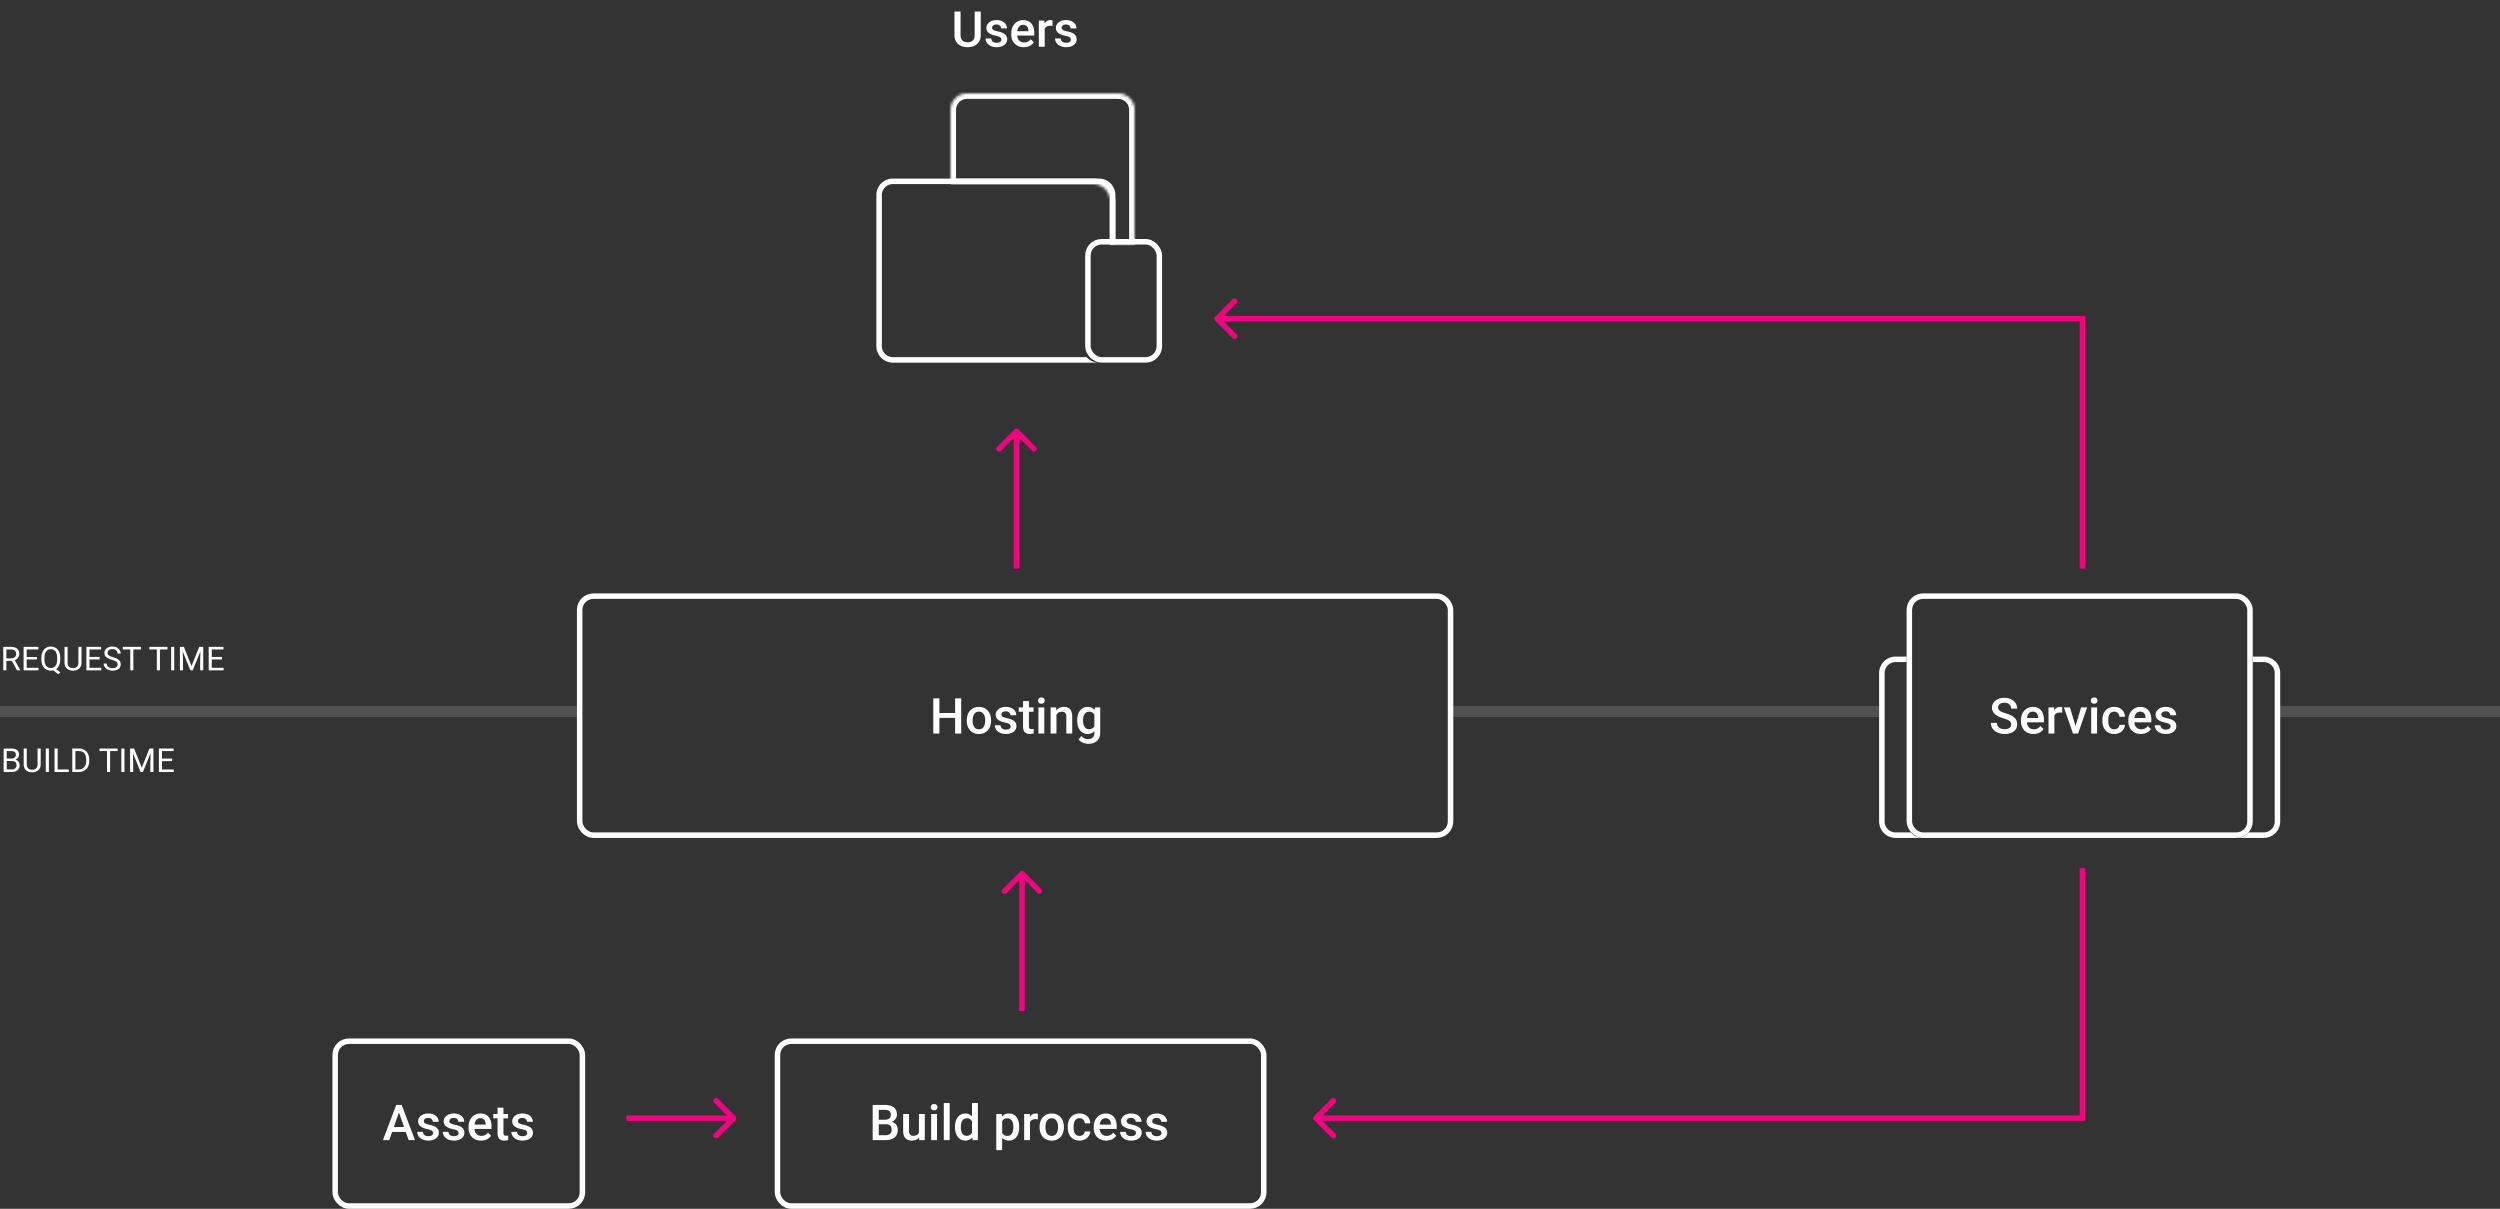 <svg width="910" height="440" fill="none" xmlns="http://www.w3.org/2000/svg"><rect width="100%" height="100%" fill="#333333" stroke="none"/><rect x="283" y="379" width="177" height="60" rx="5" stroke="#fff" stroke-width="2"/><rect x="122" y="379" width="90" height="60" rx="5" stroke="#fff" stroke-width="2"/><path fill-rule="evenodd" clip-rule="evenodd" d="M684 257H529v4h155v-4zm146 4h80v-4h-80v4zM0 257h210v4H0v-4z" fill="#fff" fill-opacity=".15"/><rect x="211" y="217" width="317" height="87" rx="5" stroke="#fff" stroke-width="2"/><rect x="695" y="217" width="124" height="87" rx="5" stroke="#fff" stroke-width="2"/><path fill-rule="evenodd" clip-rule="evenodd" d="M694 239h-4a6 6 0 00-6 6v54a6 6 0 006 6h10a5.982 5.982 0 01-4.472-2H690a4 4 0 01-4-4v-54a4 4 0 014-4h4v-2zm124.472 64H824a4 4 0 004-4v-54a4 4 0 00-4-4h-4v-2h4a6 6 0 016 6v54a6 6 0 01-6 6h-10a5.982 5.982 0 004.472-2z" fill="#fff"/><path d="M732.027 263.704c0-.562-.199-.996-.597-1.301-.393-.304-1.105-.612-2.136-.923-1.031-.31-1.852-.656-2.461-1.037-1.166-.732-1.749-1.687-1.749-2.865 0-1.031.419-1.881 1.257-2.549.844-.668 1.936-1.002 3.278-1.002.891 0 1.685.164 2.382.493a3.899 3.899 0 011.644 1.406c.398.603.597 1.274.597 2.012h-2.215c0-.667-.211-1.189-.632-1.564-.416-.381-1.014-.571-1.793-.571-.727 0-1.292.155-1.697.466-.398.31-.597.744-.597 1.3 0 .469.216.862.65 1.178.434.311 1.148.615 2.145.914.996.293 1.795.63 2.399 1.011.603.375 1.046.808 1.327 1.301.281.486.422 1.057.422 1.714 0 1.066-.41 1.916-1.23 2.548-.815.627-1.922.941-3.323.941-.926 0-1.778-.17-2.557-.51-.774-.346-1.377-.82-1.811-1.424-.428-.603-.642-1.306-.642-2.109h2.224c0 .726.24 1.289.721 1.687.48.399 1.169.598 2.065.598.774 0 1.354-.155 1.74-.466.393-.316.589-.732.589-1.248zm8.157 3.472c-1.354 0-2.453-.425-3.296-1.275-.838-.855-1.257-1.992-1.257-3.41v-.263c0-.95.181-1.796.545-2.54.369-.75.885-1.334 1.547-1.75a4.077 4.077 0 012.215-.624c1.294 0 2.293.414 2.997 1.24.709.826 1.063 1.995 1.063 3.507v.861h-6.214c.065.785.325 1.406.782 1.863.463.457 1.043.686 1.741.686.978 0 1.775-.396 2.39-1.187l1.152 1.099a3.871 3.871 0 01-1.53 1.327c-.632.311-1.344.466-2.135.466zm-.255-8.148c-.586 0-1.061.205-1.424.616-.358.41-.586.981-.686 1.713h4.07v-.158c-.047-.715-.238-1.254-.572-1.617-.334-.369-.796-.554-1.388-.554zm10.714.413a5.399 5.399 0 00-.871-.07c-.978 0-1.637.375-1.977 1.125V267h-2.136v-9.51h2.039l.053 1.064c.516-.826 1.23-1.24 2.145-1.24.304 0 .556.041.755.124l-.008 2.003zm4.86 4.852l2.013-6.803h2.206l-3.296 9.51h-1.855l-3.322-9.51h2.215l2.039 6.803zm7.831 2.707h-2.136v-9.51h2.136V267zm-2.268-11.979c0-.329.103-.601.308-.818.211-.217.51-.325.897-.325.386 0 .685.108.896.325.211.217.316.489.316.818 0 .322-.105.591-.316.808-.211.211-.51.317-.896.317-.387 0-.686-.106-.897-.317a1.131 1.131 0 01-.308-.808zm8.508 10.45c.533 0 .976-.156 1.327-.466.352-.311.539-.694.563-1.151h2.013a3.166 3.166 0 01-.554 1.661 3.661 3.661 0 01-1.406 1.213 4.203 4.203 0 01-1.916.448c-1.33 0-2.385-.431-3.164-1.292-.78-.862-1.169-2.051-1.169-3.569v-.219c0-1.448.386-2.605 1.16-3.472.773-.873 1.828-1.31 3.164-1.31 1.131 0 2.051.332 2.76.994.714.656 1.089 1.52 1.125 2.592h-2.013c-.024-.545-.211-.993-.563-1.344-.345-.352-.788-.528-1.327-.528-.691 0-1.224.252-1.599.756-.375.498-.566 1.257-.572 2.277v.342c0 1.032.185 1.802.554 2.312.375.504.914.756 1.617.756zm9.703 1.705c-1.353 0-2.452-.425-3.296-1.275-.837-.855-1.256-1.992-1.256-3.41v-.263c0-.95.181-1.796.545-2.54.369-.75.884-1.334 1.546-1.75a4.082 4.082 0 012.215-.624c1.295 0 2.294.414 2.997 1.24.709.826 1.064 1.995 1.064 3.507v.861h-6.214c.064.785.325 1.406.782 1.863.463.457 1.043.686 1.74.686.979 0 1.776-.396 2.391-1.187l1.151 1.099a3.861 3.861 0 01-1.529 1.327c-.633.311-1.345.466-2.136.466zm-.255-8.148c-.585 0-1.06.205-1.423.616-.358.41-.586.981-.686 1.713h4.069v-.158c-.046-.715-.237-1.254-.571-1.617-.334-.369-.797-.554-1.389-.554zm11.066 5.388a.965.965 0 00-.475-.87c-.31-.199-.829-.375-1.555-.527-.727-.153-1.333-.346-1.82-.581-1.066-.515-1.599-1.262-1.599-2.241 0-.82.345-1.506 1.037-2.056.691-.551 1.57-.827 2.636-.827 1.137 0 2.054.282 2.751.844.704.563 1.055 1.292 1.055 2.189h-2.136c0-.41-.152-.75-.457-1.02-.304-.275-.709-.413-1.213-.413-.468 0-.852.108-1.151.325a1.028 1.028 0 00-.439.87c0 .329.137.583.413.765.275.182.832.366 1.67.554.838.181 1.494.401 1.968.659.481.252.835.557 1.064.914.234.357.351.791.351 1.301 0 .855-.354 1.55-1.063 2.083-.709.527-1.638.791-2.786.791-.779 0-1.474-.141-2.083-.422-.61-.281-1.084-.668-1.424-1.16a2.746 2.746 0 01-.51-1.591h2.074c.03.504.22.893.572 1.169.351.269.817.404 1.397.404.563 0 .99-.105 1.283-.316.293-.217.44-.498.44-.844zM1.326 281v-8.531h2.79c.925 0 1.62.191 2.085.574.469.383.703.949.703 1.699 0 .399-.113.752-.34 1.061a2.219 2.219 0 01-.925.709c.46.129.824.375 1.09.738.269.359.404.789.404 1.289 0 .766-.248 1.367-.744 1.805-.496.437-1.198.656-2.104.656H1.326zm1.125-3.99v3.07H4.31c.523 0 .935-.135 1.236-.404.305-.274.457-.649.457-1.125 0-1.028-.559-1.541-1.676-1.541H2.451zm0-.903h1.7c.492 0 .884-.123 1.177-.369.297-.246.445-.58.445-1.002 0-.468-.136-.808-.41-1.019-.273-.215-.69-.322-1.248-.322H2.451v2.712zm12.358-3.638v5.801c-.004.804-.258 1.462-.762 1.974-.5.512-1.18.799-2.04.861l-.298.012c-.934 0-1.678-.252-2.232-.756-.555-.504-.836-1.197-.844-2.08v-5.812h1.113v5.777c0 .617.17 1.098.51 1.442.34.339.824.509 1.453.509.637 0 1.123-.17 1.459-.509.34-.34.51-.819.51-1.436v-5.783h1.13zM17.79 281h-1.125v-8.531h1.125V281zm3.193-.92h4.043v.92h-5.174v-8.531h1.131v7.611zm5.326.92v-8.531h2.409c.742 0 1.398.164 1.968.492.57.328 1.01.795 1.319 1.4.312.606.47 1.301.474 2.086v.545c0 .805-.156 1.51-.468 2.115a3.25 3.25 0 01-1.33 1.395c-.575.324-1.244.49-2.01.498H26.31zm1.126-7.605v6.685h1.183c.867 0 1.541-.269 2.022-.809.484-.539.726-1.306.726-2.302v-.498c0-.969-.228-1.721-.685-2.256-.453-.539-1.098-.813-1.934-.82h-1.313zm15.386 0H40.08V281h-1.12v-7.605h-2.735v-.926h6.597v.926zM45.295 281H44.17v-8.531h1.125V281zm3.515-8.531l2.79 6.961 2.789-6.961h1.459V281h-1.125v-3.322l.105-3.586-2.8 6.908h-.862l-2.795-6.891.111 3.569V281h-1.125v-8.531h1.453zm13.846 4.588H58.96v3.023h4.295v.92h-5.42v-8.531h5.361v.926H58.96v2.742h3.697v.92zM4.326 240.549H2.322V244h-1.13v-8.531h2.824c.96 0 1.699.219 2.214.656.52.437.78 1.074.78 1.91 0 .531-.145.994-.434 1.389-.285.394-.683.689-1.195.885l2.004 3.621v.07H6.178l-1.852-3.451zm-2.004-.92h1.729c.558 0 1.002-.145 1.33-.434.332-.289.498-.675.498-1.16 0-.527-.158-.931-.475-1.213-.312-.281-.765-.424-1.36-.427H2.323v3.234zm11.092.428H9.717v3.023h4.295v.92h-5.42v-8.531h5.361v.926H9.717v2.742h3.697v.92zm8.514-.047c0 .824-.131 1.535-.393 2.133-.262.593-.629 1.058-1.101 1.394l1.523 1.195-.768.709-1.798-1.429c-.282.07-.578.105-.891.105-.672 0-1.268-.164-1.787-.492-.52-.332-.924-.803-1.213-1.412-.285-.613-.432-1.322-.44-2.127v-.615c0-.821.143-1.545.428-2.174.285-.629.688-1.109 1.207-1.442.524-.335 1.121-.503 1.793-.503.688 0 1.291.166 1.81.498.524.332.927.81 1.208 1.435.281.621.422 1.348.422 2.18v.545zm-1.125-.551c0-1.004-.201-1.777-.604-2.32-.398-.547-.969-.821-1.71-.821-.708 0-1.266.272-1.677.815-.406.539-.615 1.289-.627 2.25v.627c0 .976.204 1.746.61 2.308.41.563.978.844 1.705.844.727 0 1.29-.264 1.688-.791.398-.531.603-1.291.615-2.279v-.633zm8.865-3.99v5.801c-.004.804-.258 1.462-.762 1.974-.5.512-1.18.799-2.039.861l-.299.012c-.933 0-1.677-.252-2.232-.756-.555-.504-.836-1.197-.844-2.08v-5.812h1.113v5.777c0 .617.17 1.098.51 1.442.34.339.825.509 1.453.509.637 0 1.123-.17 1.46-.509.34-.34.51-.819.51-1.436v-5.783h1.13zm6.598 4.588h-3.698v3.023h4.295v.92h-5.42v-8.531h5.362v.926h-4.237v2.742h3.698v.92zm4.511.14c-.965-.277-1.668-.617-2.109-1.019a1.969 1.969 0 01-.656-1.5c0-.672.267-1.227.803-1.664.538-.442 1.238-.662 2.097-.662.586 0 1.108.113 1.565.339.46.227.816.539 1.066.938.254.398.38.834.38 1.307h-1.13c0-.516-.164-.92-.492-1.213-.328-.297-.791-.446-1.389-.446-.555 0-.988.123-1.3.369-.31.243-.464.581-.464 1.014 0 .348.147.643.44.885.297.238.799.457 1.506.656.71.199 1.265.42 1.664.662.402.239.699.518.89.838.196.32.293.697.293 1.131 0 .691-.27 1.246-.808 1.664-.54.414-1.26.621-2.162.621a4.034 4.034 0 01-1.64-.334c-.509-.226-.901-.535-1.179-.926a2.262 2.262 0 01-.41-1.33h1.131c0 .516.19.924.568 1.225.383.297.893.445 1.53.445.594 0 1.049-.121 1.365-.363.316-.242.474-.572.474-.99 0-.418-.146-.74-.439-.967-.293-.231-.824-.457-1.594-.68zm10.506-3.802h-2.742V244h-1.12v-7.605h-2.736v-.926h6.598v.926zm9.668 0H58.21V244h-1.12v-7.605h-2.736v-.926h6.598v.926zM63.424 244h-1.125v-8.531h1.125V244zm3.515-8.531l2.79 6.961 2.789-6.961h1.459V244h-1.125v-3.322l.105-3.586-2.8 6.908h-.862l-2.795-6.891.111 3.569V244h-1.125v-8.531h1.453zm13.846 4.588h-3.697v3.023h4.295v.92h-5.42v-8.531h5.361v.926h-4.236v2.742h3.697v.92zM349.873 267h-2.215v-5.687h-5.721V267h-2.224v-12.797h2.224v5.326h5.721v-5.326h2.215V267zm2.03-4.843c0-.931.185-1.769.554-2.513.369-.75.888-1.325 1.556-1.723.668-.404 1.435-.607 2.302-.607 1.284 0 2.324.414 3.121 1.24.802.826 1.236 1.922 1.3 3.287l.009.501c0 .937-.182 1.775-.545 2.513a3.95 3.95 0 01-1.547 1.714c-.668.405-1.441.607-2.32.607-1.342 0-2.417-.446-3.226-1.336-.802-.897-1.204-2.089-1.204-3.577v-.106zm2.136.185c0 .978.202 1.746.607 2.303.404.55.966.826 1.687.826.721 0 1.28-.282 1.679-.844.404-.563.606-1.386.606-2.47 0-.961-.208-1.722-.624-2.285-.41-.562-.97-.844-1.679-.844-.697 0-1.251.279-1.661.835-.41.551-.615 1.377-.615 2.479zm13.843 2.074a.965.965 0 00-.475-.87c-.31-.199-.829-.375-1.555-.527-.727-.153-1.333-.346-1.82-.581-1.066-.515-1.599-1.262-1.599-2.241 0-.82.345-1.506 1.037-2.056.691-.551 1.57-.827 2.636-.827 1.137 0 2.054.282 2.751.844.704.563 1.055 1.292 1.055 2.189h-2.136c0-.41-.152-.75-.457-1.02-.304-.275-.709-.413-1.213-.413-.468 0-.852.108-1.151.325a1.028 1.028 0 00-.439.87c0 .329.137.583.413.765.275.182.832.366 1.67.554.838.181 1.494.401 1.968.659.481.252.835.557 1.064.914.234.357.351.791.351 1.301 0 .855-.354 1.55-1.063 2.083-.709.527-1.638.791-2.786.791-.779 0-1.474-.141-2.083-.422-.61-.281-1.084-.668-1.424-1.16a2.746 2.746 0 01-.51-1.591h2.074c.03.504.22.893.572 1.169.351.269.817.404 1.397.404.563 0 .99-.105 1.283-.316.293-.217.44-.498.44-.844zm6.644-9.237v2.311h1.679v1.582h-1.679v5.309c0 .363.071.627.211.791.147.158.405.237.774.237.246 0 .495-.029.747-.088v1.653a5.294 5.294 0 01-1.406.202c-1.641 0-2.461-.905-2.461-2.716v-5.388h-1.565v-1.582h1.565v-2.311h2.135zm5.59 11.821h-2.136v-9.51h2.136V267zm-2.267-11.979c0-.329.102-.601.307-.818.211-.217.51-.325.897-.325.386 0 .685.108.896.325.211.217.317.489.317.818 0 .322-.106.591-.317.808-.211.211-.51.317-.896.317-.387 0-.686-.106-.897-.317a1.13 1.13 0 01-.307-.808zm6.583 2.469l.061 1.099c.703-.85 1.626-1.275 2.769-1.275 1.98 0 2.988 1.134 3.023 3.402V267h-2.136v-6.161c0-.604-.131-1.049-.395-1.336-.258-.293-.683-.44-1.275-.44-.861 0-1.502.39-1.924 1.169V267h-2.136v-9.51h2.013zm7.664 4.685c0-1.477.345-2.654 1.037-3.533.697-.885 1.62-1.328 2.768-1.328 1.084 0 1.937.378 2.558 1.134l.097-.958h1.924v9.22c0 1.248-.389 2.232-1.168 2.953-.774.721-1.82 1.081-3.138 1.081-.697 0-1.38-.146-2.048-.439-.662-.287-1.166-.665-1.512-1.134l1.011-1.283c.656.779 1.465 1.169 2.426 1.169.709 0 1.268-.194 1.678-.58.411-.381.616-.944.616-1.688v-.642c-.616.686-1.436 1.029-2.461 1.029-1.113 0-2.025-.443-2.734-1.327-.703-.885-1.054-2.11-1.054-3.674zm2.127.184c0 .955.193 1.708.58 2.259.392.545.934.818 1.626.818.861 0 1.5-.37 1.916-1.108v-4.183c-.405-.721-1.037-1.082-1.899-1.082-.703 0-1.251.279-1.643.835-.387.557-.58 1.377-.58 2.461zM317.65 415v-12.797h4.386c1.447 0 2.549.29 3.305.87.756.58 1.134 1.445 1.134 2.593 0 .586-.159 1.113-.475 1.582-.316.469-.779.832-1.389 1.09.692.187 1.225.542 1.6 1.063.381.516.571 1.137.571 1.864 0 1.201-.386 2.124-1.16 2.768-.768.645-1.869.967-3.305.967h-4.667zm2.224-5.774v3.999h2.47c.697 0 1.242-.173 1.635-.519.392-.346.588-.826.588-1.441 0-1.33-.679-2.01-2.039-2.039h-2.654zm0-1.635h2.18c.691 0 1.23-.155 1.617-.466.392-.316.589-.762.589-1.336 0-.633-.182-1.09-.545-1.371-.358-.281-.917-.422-1.679-.422h-2.162v3.595zm14.687 6.477c-.627.739-1.518 1.108-2.672 1.108-1.032 0-1.814-.302-2.347-.905-.527-.604-.791-1.477-.791-2.62v-6.161h2.136v6.135c0 1.207.501 1.811 1.503 1.811 1.037 0 1.737-.373 2.1-1.117v-6.829h2.136V415h-2.013l-.052-.932zm6.512.932h-2.135v-9.51h2.135V415zm-2.267-11.979c0-.329.102-.601.307-.818.211-.217.51-.325.897-.325.386 0 .685.108.896.325.211.217.317.489.317.818 0 .322-.106.591-.317.808-.211.211-.51.317-.896.317-.387 0-.686-.106-.897-.317a1.13 1.13 0 01-.307-.808zM345.679 415h-2.136v-13.5h2.136V415zm1.933-4.825c0-1.465.34-2.64 1.02-3.525.68-.89 1.591-1.336 2.733-1.336 1.008 0 1.823.352 2.444 1.055V401.5h2.135V415h-1.933l-.106-.984c-.638.773-1.491 1.16-2.557 1.16-1.114 0-2.016-.448-2.707-1.345-.686-.896-1.029-2.115-1.029-3.656zm2.136.184c0 .967.185 1.723.554 2.268.375.539.905.809 1.591.809.873 0 1.511-.39 1.916-1.169v-4.061c-.393-.762-1.026-1.143-1.899-1.143-.691 0-1.224.276-1.599.827-.375.545-.563 1.368-.563 2.469zm21.234-.017c0 1.47-.334 2.645-1.002 3.524-.668.873-1.564 1.31-2.689 1.31-1.043 0-1.878-.343-2.505-1.029v4.509h-2.136V405.49h1.969l.088.967c.627-.762 1.48-1.143 2.558-1.143 1.16 0 2.068.434 2.724 1.301.662.862.993 2.06.993 3.595v.132zm-2.127-.185c0-.949-.19-1.702-.571-2.259-.375-.556-.914-.835-1.617-.835-.873 0-1.5.361-1.881 1.082v4.218c.387.739 1.02 1.108 1.899 1.108.679 0 1.21-.273 1.59-.818.387-.55.58-1.382.58-2.496zm8.921-2.716a5.377 5.377 0 00-.87-.07c-.978 0-1.637.375-1.977 1.125V415h-2.136v-9.51h2.039l.053 1.064c.515-.826 1.23-1.24 2.144-1.24.305 0 .557.041.756.124l-.009 2.003zm.633 2.716c0-.931.185-1.769.554-2.513.369-.75.888-1.325 1.556-1.723.668-.404 1.435-.607 2.302-.607 1.283 0 2.324.414 3.12 1.24.803.826 1.237 1.922 1.301 3.287l.009.501c0 .937-.182 1.775-.545 2.513a3.95 3.95 0 01-1.547 1.714c-.668.405-1.441.607-2.32.607-1.342 0-2.417-.446-3.226-1.336-.802-.897-1.204-2.089-1.204-3.577v-.106zm2.136.185c0 .978.202 1.746.606 2.303.405.55.967.826 1.688.826s1.28-.282 1.679-.844c.404-.563.606-1.386.606-2.47 0-.961-.208-1.722-.624-2.285-.41-.562-.97-.844-1.679-.844-.697 0-1.251.279-1.661.835-.41.551-.615 1.377-.615 2.479zm12.419 3.129c.533 0 .975-.156 1.327-.466.352-.311.539-.694.563-1.151h2.012a3.157 3.157 0 01-.554 1.661 3.647 3.647 0 01-1.406 1.213 4.2 4.2 0 01-1.916.448c-1.33 0-2.385-.431-3.164-1.292-.779-.862-1.169-2.051-1.169-3.569v-.219c0-1.448.387-2.605 1.16-3.472.774-.873 1.829-1.31 3.164-1.31 1.131 0 2.051.332 2.76.994.715.656 1.09 1.52 1.125 2.592h-2.012c-.024-.545-.211-.993-.563-1.344-.346-.352-.788-.528-1.327-.528-.692 0-1.225.252-1.6.756-.375.498-.565 1.257-.571 2.277v.342c0 1.032.185 1.802.554 2.312.375.504.914.756 1.617.756zm9.703 1.705c-1.354 0-2.452-.425-3.296-1.275-.838-.855-1.257-1.992-1.257-3.41v-.263c0-.95.182-1.796.545-2.54.369-.75.885-1.334 1.547-1.75a4.077 4.077 0 012.215-.624c1.295 0 2.294.414 2.997 1.24.709.826 1.063 1.995 1.063 3.507v.861h-6.213c.064.785.325 1.406.782 1.863.463.457 1.043.686 1.74.686.979 0 1.775-.396 2.391-1.187l1.151 1.099a3.875 3.875 0 01-1.529 1.327c-.633.311-1.345.466-2.136.466zm-.255-8.148c-.586 0-1.06.205-1.424.616-.357.41-.586.981-.685 1.713h4.069v-.158c-.047-.715-.237-1.254-.571-1.617-.334-.369-.797-.554-1.389-.554zm11.066 5.388a.967.967 0 00-.475-.87c-.311-.199-.829-.375-1.556-.527-.726-.153-1.333-.346-1.819-.581-1.066-.515-1.6-1.262-1.6-2.241 0-.82.346-1.506 1.037-2.056.692-.551 1.571-.827 2.637-.827 1.137 0 2.054.282 2.751.844.703.563 1.055 1.292 1.055 2.189h-2.136c0-.41-.152-.75-.457-1.02-.305-.275-.709-.413-1.213-.413-.469 0-.852.108-1.151.325a1.03 1.03 0 00-.44.87c0 .329.138.583.413.765.276.182.832.366 1.67.554.838.181 1.494.401 1.969.659.481.252.835.557 1.064.914.234.357.351.791.351 1.301 0 .855-.354 1.55-1.063 2.083-.709.527-1.638.791-2.786.791-.78 0-1.474-.141-2.083-.422-.61-.281-1.084-.668-1.424-1.16a2.746 2.746 0 01-.51-1.591h2.074c.029.504.22.893.571 1.169.352.269.818.404 1.398.404.562 0 .99-.105 1.283-.316.293-.217.44-.498.44-.844zm9.298 0a.966.966 0 00-.474-.87c-.311-.199-.829-.375-1.556-.527-.726-.153-1.333-.346-1.819-.581-1.067-.515-1.6-1.262-1.6-2.241 0-.82.346-1.506 1.037-2.056.692-.551 1.571-.827 2.637-.827 1.137 0 2.054.282 2.751.844.703.563 1.055 1.292 1.055 2.189h-2.136c0-.41-.152-.75-.457-1.02-.305-.275-.709-.413-1.213-.413-.469 0-.853.108-1.151.325a1.03 1.03 0 00-.44.87c0 .329.138.583.413.765.276.182.832.366 1.67.554.838.181 1.494.401 1.969.659.48.252.835.557 1.063.914.235.357.352.791.352 1.301 0 .855-.355 1.55-1.064 2.083-.709.527-1.637.791-2.786.791-.779 0-1.473-.141-2.083-.422-.609-.281-1.084-.668-1.423-1.16a2.746 2.746 0 01-.51-1.591h2.074c.029.504.22.893.571 1.169.352.269.818.404 1.398.404.562 0 .99-.105 1.283-.316.293-.217.439-.498.439-.844zM147.69 412.021h-4.957L141.696 415h-2.311l4.834-12.797h1.995L151.057 415h-2.321l-1.046-2.979zm-4.333-1.793h3.709l-1.854-5.309-1.855 5.309zm14.283 2.188a.967.967 0 00-.475-.87c-.311-.199-.829-.375-1.556-.527-.726-.153-1.333-.346-1.819-.581-1.066-.515-1.6-1.262-1.6-2.241 0-.82.346-1.506 1.038-2.056.691-.551 1.57-.827 2.636-.827 1.137 0 2.054.282 2.751.844.703.563 1.055 1.292 1.055 2.189h-2.136c0-.41-.152-.75-.457-1.02-.305-.275-.709-.413-1.213-.413-.468 0-.852.108-1.151.325a1.03 1.03 0 00-.44.87c0 .329.138.583.414.765.275.182.832.366 1.669.554.838.181 1.495.401 1.969.659.481.252.835.557 1.064.914.234.357.351.791.351 1.301 0 .855-.354 1.55-1.063 2.083-.709.527-1.638.791-2.786.791-.78 0-1.474-.141-2.083-.422-.61-.281-1.084-.668-1.424-1.16a2.746 2.746 0 01-.51-1.591h2.074c.03.504.22.893.572 1.169.351.269.817.404 1.397.404.562 0 .99-.105 1.283-.316.293-.217.44-.498.44-.844zm9.298 0a.966.966 0 00-.474-.87c-.311-.199-.829-.375-1.556-.527-.726-.153-1.333-.346-1.819-.581-1.067-.515-1.6-1.262-1.6-2.241 0-.82.346-1.506 1.037-2.056.692-.551 1.571-.827 2.637-.827 1.137 0 2.054.282 2.751.844.703.563 1.055 1.292 1.055 2.189h-2.136c0-.41-.152-.75-.457-1.02-.305-.275-.709-.413-1.213-.413-.469 0-.852.108-1.151.325a1.03 1.03 0 00-.44.87c0 .329.138.583.413.765.276.182.832.366 1.67.554.838.181 1.494.401 1.969.659.48.252.835.557 1.064.914.234.357.351.791.351 1.301 0 .855-.354 1.55-1.063 2.083-.709.527-1.638.791-2.787.791-.779 0-1.473-.141-2.083-.422-.609-.281-1.084-.668-1.423-1.16a2.746 2.746 0 01-.51-1.591h2.074c.029.504.22.893.571 1.169.352.269.818.404 1.398.404.562 0 .99-.105 1.283-.316.293-.217.439-.498.439-.844zm8.157 2.76c-1.354 0-2.452-.425-3.296-1.275-.838-.855-1.257-1.992-1.257-3.41v-.263c0-.95.182-1.796.545-2.54.369-.75.885-1.334 1.547-1.75a4.077 4.077 0 012.215-.624c1.295 0 2.294.414 2.997 1.24.709.826 1.063 1.995 1.063 3.507v.861h-6.214c.065.785.326 1.406.783 1.863.462.457 1.043.686 1.74.686.978 0 1.775-.396 2.39-1.187l1.152 1.099a3.871 3.871 0 01-1.53 1.327c-.632.311-1.344.466-2.135.466zm-.255-8.148c-.586 0-1.061.205-1.424.616-.357.41-.586.981-.686 1.713h4.07v-.158c-.047-.715-.238-1.254-.571-1.617-.334-.369-.797-.554-1.389-.554zm8.411-3.849v2.311h1.679v1.582h-1.679v5.309c0 .363.07.627.211.791.146.158.404.237.773.237.246 0 .495-.029.747-.088v1.653a5.288 5.288 0 01-1.406.202c-1.64 0-2.461-.905-2.461-2.716v-5.388h-1.564v-1.582h1.564v-2.311h2.136zm8.648 9.237a.966.966 0 00-.474-.87c-.311-.199-.829-.375-1.556-.527-.726-.153-1.333-.346-1.819-.581-1.067-.515-1.6-1.262-1.6-2.241 0-.82.346-1.506 1.037-2.056.692-.551 1.571-.827 2.637-.827 1.137 0 2.054.282 2.751.844.703.563 1.055 1.292 1.055 2.189h-2.136c0-.41-.152-.75-.457-1.02-.305-.275-.709-.413-1.213-.413-.469 0-.853.108-1.151.325a1.03 1.03 0 00-.44.87c0 .329.138.583.413.765.276.182.832.366 1.67.554.838.181 1.494.401 1.969.659.48.252.835.557 1.063.914.235.357.352.791.352 1.301 0 .855-.354 1.55-1.063 2.083-.709.527-1.638.791-2.787.791-.779 0-1.473-.141-2.083-.422-.609-.281-1.084-.668-1.423-1.16a2.746 2.746 0 01-.51-1.591h2.074c.029.504.22.893.571 1.169.352.269.818.404 1.398.404.562 0 .99-.105 1.283-.316.293-.217.439-.498.439-.844zM356.993 4.203v8.552c0 1.36-.436 2.437-1.309 3.234-.868.791-2.025 1.187-3.472 1.187-1.465 0-2.628-.39-3.489-1.17-.862-.784-1.292-1.871-1.292-3.26V4.203h2.215v8.56c0 .856.216 1.51.65 1.96.433.452 1.072.677 1.916.677 1.711 0 2.566-.902 2.566-2.707v-8.49h2.215zm7.506 10.213c0-.38-.158-.67-.475-.87-.31-.2-.829-.375-1.555-.527-.727-.153-1.333-.346-1.82-.58-1.066-.516-1.599-1.263-1.599-2.242 0-.82.346-1.506 1.037-2.056.691-.551 1.57-.827 2.637-.827 1.136 0 2.053.282 2.751.844.703.563 1.054 1.292 1.054 2.189h-2.135c0-.41-.153-.75-.457-1.02-.305-.275-.709-.413-1.213-.413-.469 0-.853.108-1.152.325a1.028 1.028 0 00-.439.87c0 .329.138.583.413.765.275.182.832.366 1.67.554.838.181 1.494.401 1.969.659.48.252.835.557 1.063.914.234.357.352.791.352 1.3 0 .856-.355 1.55-1.064 2.084-.709.527-1.638.79-2.786.79-.779 0-1.474-.14-2.083-.421-.609-.281-1.084-.668-1.424-1.16a2.745 2.745 0 01-.51-1.591h2.075c.029.504.219.893.571 1.169.351.27.817.404 1.397.404.563 0 .991-.105 1.284-.316.293-.217.439-.498.439-.844zm8.156 2.76c-1.353 0-2.452-.425-3.296-1.275-.838-.855-1.256-1.992-1.256-3.41v-.264c0-.949.181-1.795.544-2.54.37-.75.885-1.333 1.547-1.749a4.08 4.08 0 012.215-.624c1.295 0 2.294.414 2.997 1.24.709.826 1.064 1.995 1.064 3.506v.862h-6.214c.064.785.325 1.406.782 1.863.463.457 1.043.686 1.74.686.979 0 1.776-.396 2.391-1.187l1.151 1.099a3.869 3.869 0 01-1.529 1.327c-.633.31-1.345.466-2.136.466zm-.255-8.148c-.586 0-1.06.205-1.423.616-.358.41-.586.981-.686 1.713h4.069V11.2c-.047-.715-.237-1.254-.571-1.617-.334-.37-.797-.554-1.389-.554zm10.714.413a5.28 5.28 0 00-.87-.07c-.978 0-1.638.375-1.977 1.125V17h-2.136V7.49h2.039l.053 1.064c.515-.826 1.23-1.24 2.144-1.24.305 0 .557.041.756.123l-.009 2.004zm6.68 4.975c0-.38-.158-.67-.475-.87-.31-.2-.829-.375-1.555-.527-.727-.153-1.333-.346-1.82-.58-1.066-.516-1.599-1.263-1.599-2.242 0-.82.345-1.506 1.037-2.056.691-.551 1.57-.827 2.637-.827 1.136 0 2.053.282 2.751.844.703.563 1.054 1.292 1.054 2.189h-2.136c0-.41-.152-.75-.457-1.02-.304-.275-.709-.413-1.212-.413-.469 0-.853.108-1.152.325a1.028 1.028 0 00-.439.87c0 .329.137.583.413.765.275.182.832.366 1.67.554.838.181 1.494.401 1.968.659.481.252.835.557 1.064.914.234.357.352.791.352 1.3 0 .856-.355 1.55-1.064 2.084-.709.527-1.638.79-2.786.79-.779 0-1.474-.14-2.083-.421-.609-.281-1.084-.668-1.424-1.16a2.745 2.745 0 01-.51-1.591h2.075c.029.504.219.893.571 1.169.351.27.817.404 1.397.404.563 0 .991-.105 1.283-.316.293-.217.44-.498.44-.844z" fill="#fff"/><path d="M372.707 317.293a.999.999 0 00-1.414 0l-6.364 6.364a.999.999 0 101.414 1.414l5.657-5.657 5.657 5.657a.999.999 0 101.414-1.414l-6.364-6.364zM373 368v-50h-2v50h2zM370.707 156.293a.999.999 0 00-1.414 0l-6.364 6.364a.999.999 0 101.414 1.414l5.657-5.657 5.657 5.657a.999.999 0 101.414-1.414l-6.364-6.364zM371 207v-50h-2v50h2zM267.707 407.707a.999.999 0 000-1.414l-6.364-6.364a.999.999 0 10-1.414 1.414l5.657 5.657-5.657 5.657a.999.999 0 101.414 1.414l6.364-6.364zM228 408h39v-2h-39v2zM478.293 406.293a.999.999 0 000 1.414l6.364 6.364a.999.999 0 101.414-1.414L480.414 407l5.657-5.657a.999.999 0 10-1.414-1.414l-6.364 6.364zM759 406H479v2h280v-2z" fill="#F0047F"/><path stroke="#F0047F" stroke-width="2" d="M758 316v91"/><path d="M442.293 115.293a.999.999 0 000 1.414l6.364 6.364a.999.999 0 101.414-1.414L444.414 116l5.657-5.657a.999.999 0 10-1.414-1.414l-6.364 6.364zM759 115H443v2h316v-2z" fill="#F0047F"/><path stroke="#F0047F" stroke-width="2" d="M758 207v-91"/><rect x="396" y="88" width="26" height="43" rx="5" stroke="#fff" stroke-width="2"/><path fill-rule="evenodd" clip-rule="evenodd" d="M325 67h75a4 4 0 014 4v18h2V71a6 6 0 00-6-6h-75a6 6 0 00-6 6v55a6 6 0 006 6h75a5.982 5.982 0 01-4.472-2H325a4 4 0 01-4-4V71a4 4 0 014-4z" fill="#fff"/><mask id="a" fill="#fff"><path fill-rule="evenodd" clip-rule="evenodd" d="M346 40a6 6 0 016-6h55a6 6 0 016 6v49h-9V73a6 6 0 00-6-6h-52V40z"/></mask><path d="M413 89v2h2v-2h-2zm-9 0h-2v2h2v-2zm-58-22h-2v2h2v-2zm6-35a8 8 0 00-8 8h4a4 4 0 014-4v-4zm55 0h-55v4h55v-4zm8 8a8 8 0 00-8-8v4a4 4 0 014 4h4zm0 49V40h-4v49h4zm-11 2h9v-4h-9v4zm-2-18v16h4V73h-4zm-4-4a4 4 0 014 4h4a8 8 0 00-8-8v4zm-52 0h52v-4h-52v4zm-2-29v27h4V40h-4z" fill="#fff" mask="url(#a)"/></svg>